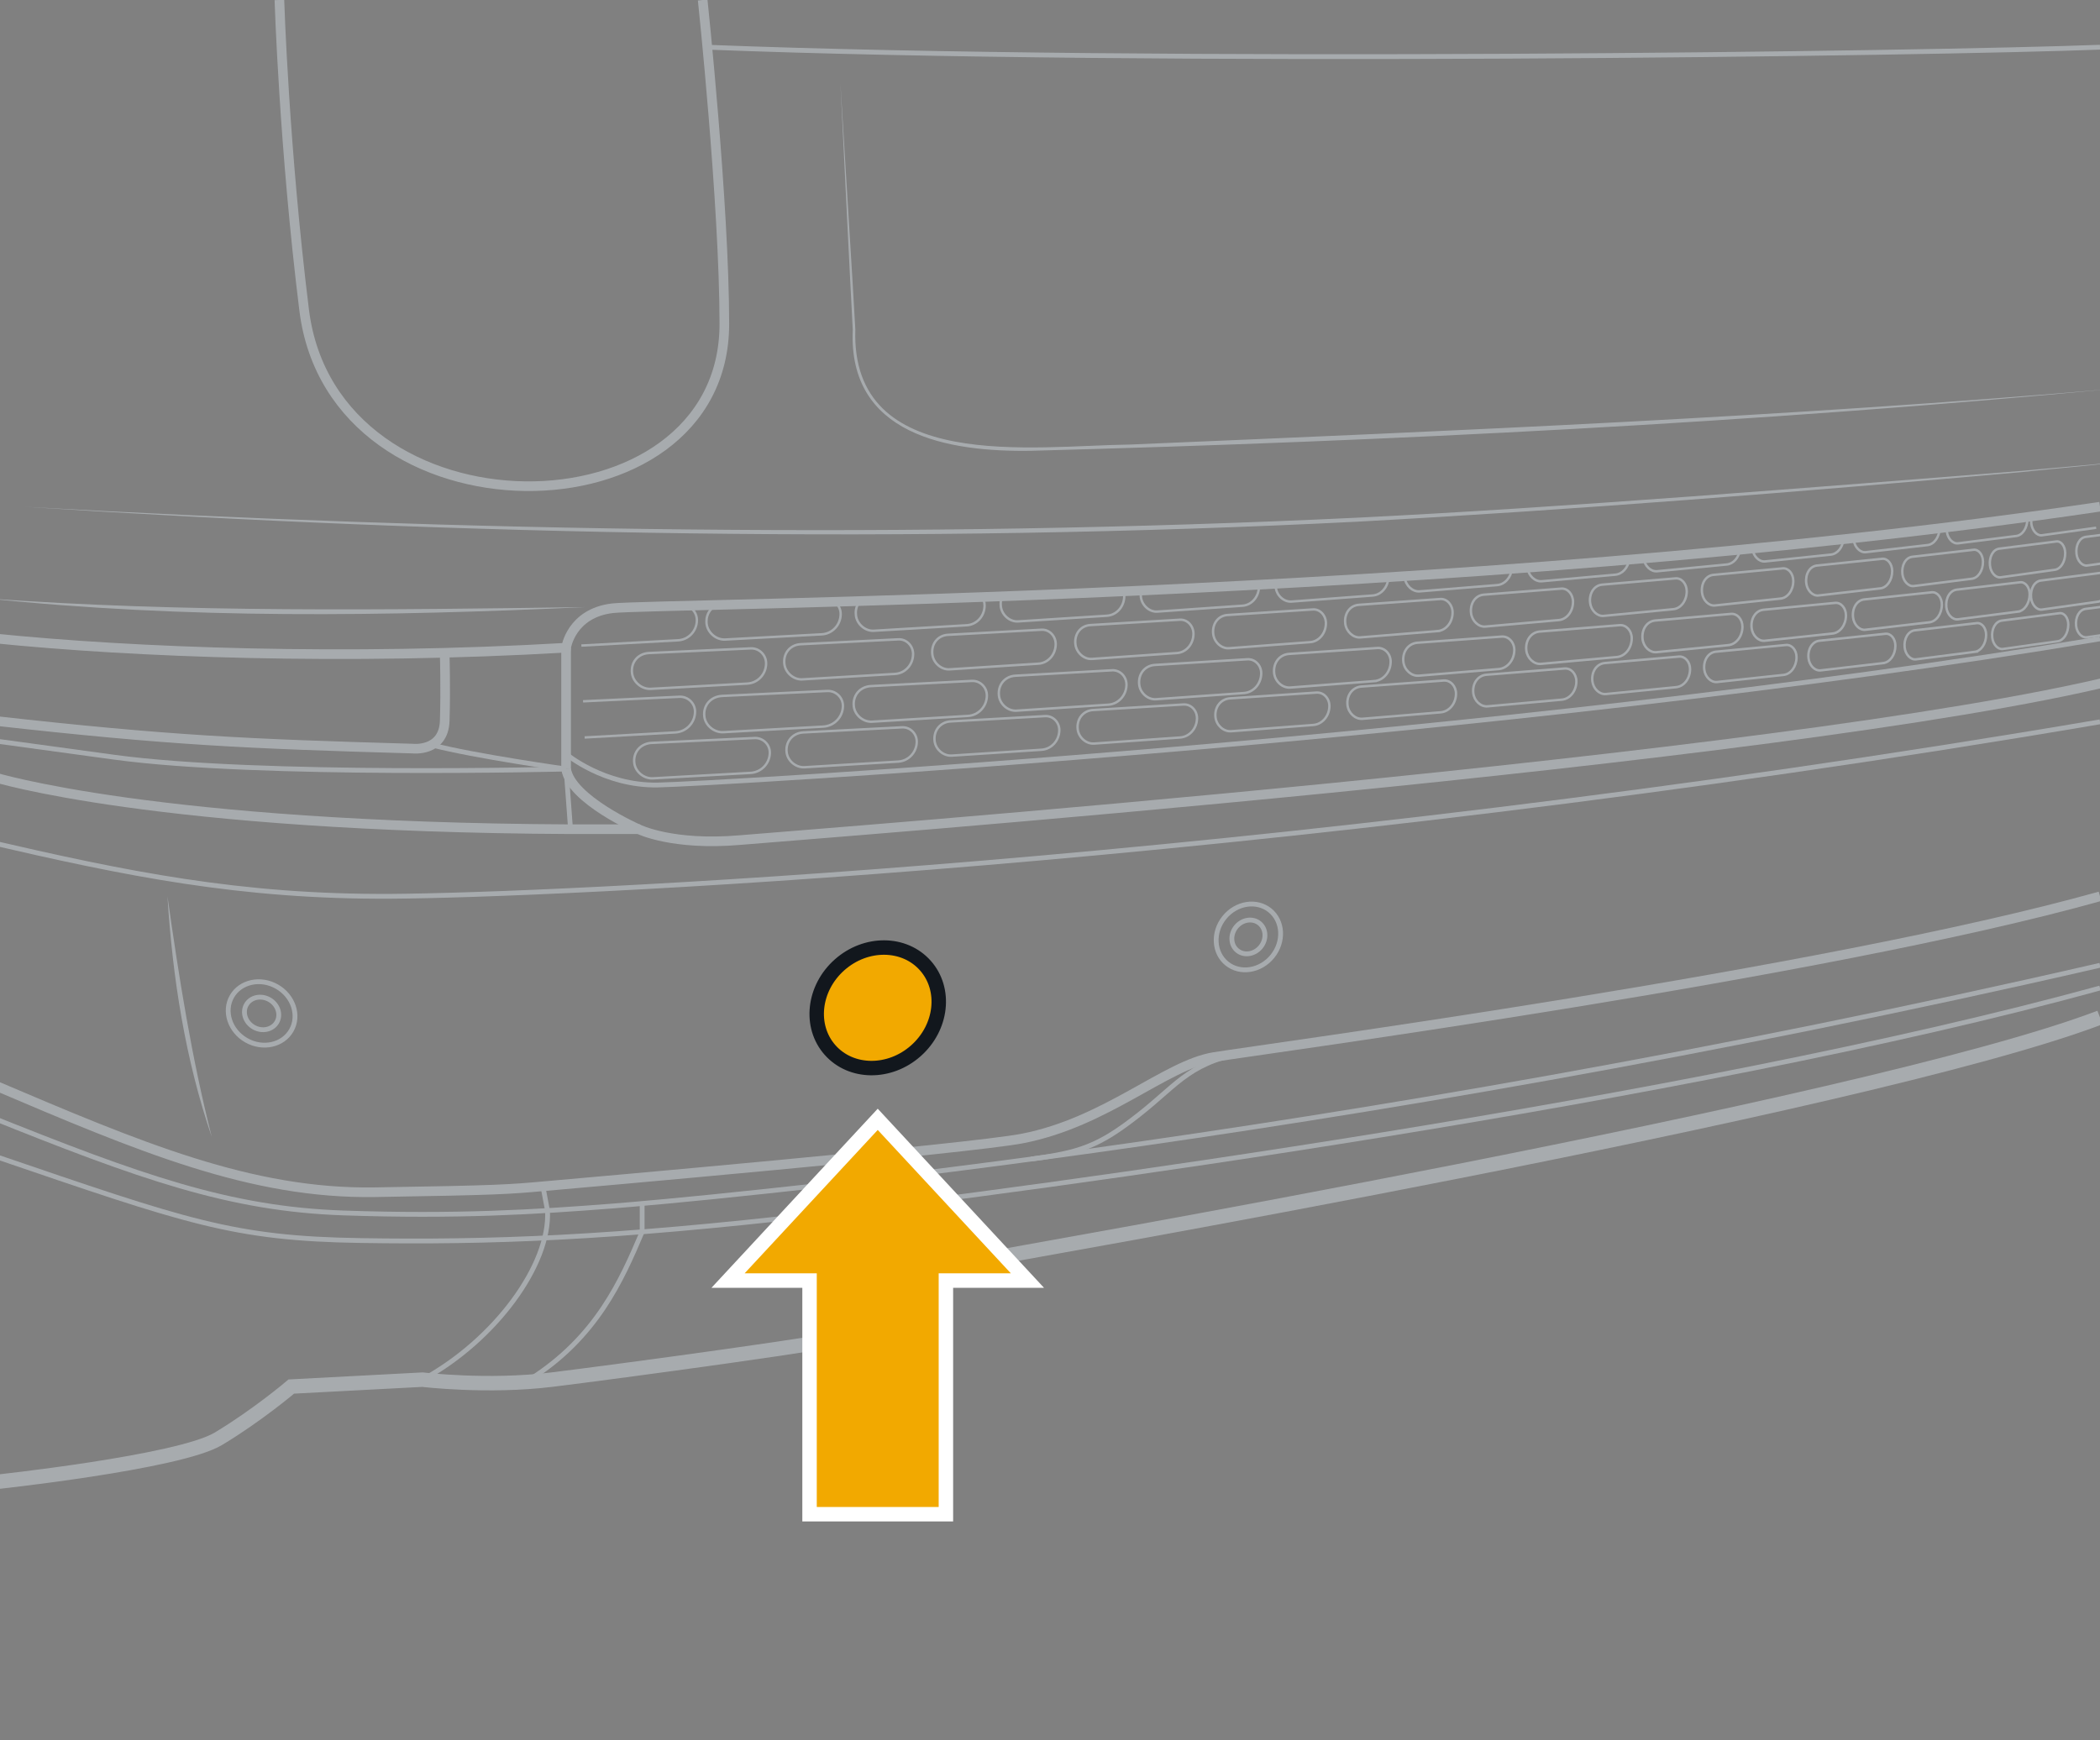 <?xml version="1.0" encoding="UTF-8"?><svg xmlns="http://www.w3.org/2000/svg" width="218" height="180.678" viewBox="0 0 218 180.678"><rect x="0" y="0" width="218" height="180.678" fill="#808080" stroke="none"/><g id="uuid-5fefbce8-8862-4351-81a9-21f01f2d8239"><path d="m-.684,153.913s19.246-2.049,23.343-4.507c4.097-2.458,7.58-5.429,7.58-5.429l13.623-.717s6.76.819,13.418,0c6.658-.819,31.037-4.097,32.163-4.712,1.127-.615,11.575-7.477,12.906-7.785s91.002-15.732,115.65-25.108" style="fill:none; stroke:#a7abae; stroke-miterlimit:10; stroke-width:1.5px;"/><path d="m-.684,112.633c15.149,6.453,26.724,11.37,39.63,11.165,12.906-.205,13.931-.307,17.413-.615,3.483-.307,44.229-3.885,49.781-4.965,8.707-1.693,14.852-7.634,19.872-8.454,5.019-.819,63.204-8.614,91.988-16.693" style="fill:none; stroke:#a7abae; stroke-miterlimit:10;"/><path d="m-.684,80.675s16.685,5.224,59.911,5.429h7.068s3.483,1.741,10.55,1.127,108.418-8.234,142.614-16.599" style="fill:none; stroke:#a7abae; stroke-miterlimit:10;"/><path d="m-1.412,87.362c14.443,3.351,26.325,5.81,42.099,5.707,15.774-.102,89.34-3.133,177.313-18.117" style="fill:none; stroke:#a7abae; stroke-miterlimit:10; stroke-width:.5px;"/><path d="m-1.412,115.808c16.03,6.453,25.249,9.731,37.029,10.141s20.076-.102,27.963-.717,73.703-6.404,154.42-25" style="fill:none; stroke:#a7abae; stroke-miterlimit:10; stroke-width:.5px;"/><path d="m43.862,143.26c7.529-4.097,13.296-11.965,12.973-17.557l-.477-2.519" style="fill:none; stroke:#a7abae; stroke-miterlimit:10; stroke-width:.5px;"/><path d="m-.684,120.008c20.117,6.863,24.829,8.604,38.145,8.809,13.316.205,25.915-.218,47.528-2.721,21.613-2.503,90.163-11.708,133.012-23.501" style="fill:none; stroke:#a7abae; stroke-miterlimit:10; stroke-width:.5px;"/><path d="m54.976,143.26c6.965-4.404,9.544-10.317,11.686-15.35v-2.895" style="fill:none; stroke:#a7abae; stroke-miterlimit:10; stroke-width:.5px;"/><path d="m17.384,93.072c1.193,8.399,2.507,16.785,4.609,25.012-2.753-8.044-4.083-16.545-4.609-25.012h0Z" style="fill:#a7abae; stroke-width:0px;"/><path d="m-.684,66.28c14.689,1.491,36.506,2.308,59.45.977,0,0,.512-3.585,4.814-4.097s88.958-.801,154.42-10.545" style="fill:none; stroke:#a7abae; stroke-miterlimit:10;"/><path d="m58.766,79.855s-31.915.819-46.913-1.229l-14.998-2.049" style="fill:none; stroke:#a7abae; stroke-miterlimit:10; stroke-width:.5px;"/><path d="m66.295,86.104s-7.016-3.073-7.529-6.248" style="fill:none; stroke:#a7abae; stroke-miterlimit:10;"/><path d="m-.684,74.836c18.273,2.049,26.165,2.399,43.526,2.897,0,0,3.222.381,3.325-2.897s0-6.795,0-6.795" style="fill:none; stroke:#a7abae; stroke-miterlimit:10;"/><path d="m58.766,79.855s-9.475-1.333-13.958-2.502" style="fill:none; stroke:#a7abae; stroke-miterlimit:10; stroke-width:.5px;"/><line x1="58.766" y1="67.256" x2="58.766" y2="79.855" style="fill:none; stroke:#a7abae; stroke-miterlimit:10;"/><line x1="58.766" y1="79.855" x2="59.227" y2="86.104" style="fill:none; stroke:#a7abae; stroke-miterlimit:10; stroke-width:.5px;"/><path d="m-1.412,62.133c20.398,1.499,41.741,1.194,62.231.906-20.728.963-41.567,1.267-62.231-.906h0Z" style="fill:#a7abae; stroke-width:0px;"/><path d="m29.004,0s.48,15.364,2.571,32.202c3.019,24.311,43.627,23.966,43.619,1.43-.004-12.439-2.249-33.632-2.249-33.632" style="fill:none; stroke:#a7abae; stroke-miterlimit:10;"/><path d="m2.353,52.614c46.119,2.584,92.359,3.341,138.508,1.143,21.327-1.049,47.742-3.182,69.117-4.87,3.891-.396,9.934-.77,13.773-1.475-3.844.736-9.79,1.16-13.762,1.596-22.886,2.052-46.2,3.912-69.107,5.164-46.152,2.325-92.429,1.422-138.529-1.559h0Z" style="fill:#a7abae; stroke-width:0px;"/><path d="m87.246,8.671c.221,3.87,1.374,22.102,1.546,25.533-.497,14.984,18.474,12.076,28.526,11.956,34.068-1.443,68.164-2.861,102.141-5.796-37.345,3.547-74.866,5.439-112.362,6.444-8.718.151-19.079-1.656-18.573-12.586-.193-3.362-1.091-21.8-1.279-25.551h0Z" style="fill:#a7abae; stroke-width:0px;"/><path d="m73.429,4.902c46.486,1.82,127.127.672,144.571,0" style="fill:none; stroke:#a7abae; stroke-miterlimit:10; stroke-width:.5px;"/><path d="m107.028,120.359c5.045-.688,6.984-1.288,11.224-4.63s5.375-5.628,11.775-6.556" style="fill:none; stroke:#a7abae; stroke-miterlimit:10; stroke-width:.5px;"/><ellipse cx="27.157" cy="105.233" rx="3.205" ry="3.551" transform="translate(-77.657 76.501) rotate(-60.2)" style="fill:none; stroke:#a7abae; stroke-miterlimit:10; stroke-width:.5px;"/><ellipse cx="27.157" cy="105.233" rx="1.645" ry="1.823" transform="translate(-77.657 76.501) rotate(-60.2)" style="fill:none; stroke:#a7abae; stroke-miterlimit:10; stroke-width:.5px;"/><ellipse cx="129.595" cy="97.291" rx="3.551" ry="3.205" transform="translate(-27.51 137.018) rotate(-51.088)" style="fill:none; stroke:#a7abae; stroke-miterlimit:10; stroke-width:.5px;"/><ellipse cx="91.117" cy="104.65" rx="6.61" ry="5.967" transform="translate(-46.485 86.767) rotate(-41.55)" style="fill:#f2a900; stroke:#12171d; stroke-miterlimit:10; stroke-width:1.5px;"/><ellipse cx="129.595" cy="97.291" rx="1.823" ry="1.645" transform="translate(-27.51 137.018) rotate(-51.088)" style="fill:none; stroke:#a7abae; stroke-miterlimit:10; stroke-width:.5px;"/><path d="m58.766,78.297s3.948,3.316,9.504,3.217,87.695-4.762,149.73-15.179" style="fill:none; stroke:#a7abae; stroke-miterlimit:10; stroke-width:.5px;"/><path d="m85.447,75.451l-10.364.578c-.941.049-1.843-.69-1.964-1.606h0c-.151-1.155.649-2.097,1.835-2.159l10.918-.515c.9-.046,1.651.682,1.632,1.583h0c-.024,1.136-.921,2.061-2.056,2.119Z" style="fill:none; stroke:#a7abae; stroke-miterlimit:10; stroke-width:.25px;"/><path d="m60.528,72.823l9.992-.471c.9-.046,1.651.682,1.632,1.583h0c-.024,1.136-.921,2.061-2.056,2.119l-9.405.524" style="fill:none; stroke:#a7abae; stroke-miterlimit:10; stroke-width:.25px;"/><path d="m77.904,80.256l-10.135.565c-.92.048-1.803-.674-1.92-1.571h0c-.148-1.13.635-2.051,1.794-2.111l10.676-.503c.88-.045,1.614.667,1.596,1.548h0c-.023,1.111-.901,2.015-2.011,2.072Z" style="fill:none; stroke:#a7abae; stroke-miterlimit:10; stroke-width:.25px;"/><path d="m77.567,70.983l-10.028.545c-.91.046-1.794-.686-1.923-1.591h0c-.162-1.141.601-2.07,1.748-2.128l10.564-.482c.871-.043,1.607.677,1.601,1.568h0c-.008,1.122-.865,2.033-1.963,2.088Z" style="fill:none; stroke:#a7abae; stroke-miterlimit:10; stroke-width:.25px;"/><path d="m86.619,62.487c.4.29.66.76.65,1.29-.01,1.12-.87,2.03-1.96,2.09l-10.03.54c-.91.05-1.79-.68-1.92-1.59-.02-.11-.02-.21-.02-.31,0-.79.46-1.44,1.17-1.69" style="fill:none; stroke:#a7abae; stroke-miterlimit:10; stroke-width:.25px;"/><path d="m71.361,62.934c.574.226.987.798.982,1.466h0c-.008,1.122-.865,2.033-1.963,2.088l-10.028.545" style="fill:none; stroke:#a7abae; stroke-miterlimit:10; stroke-width:.25px;"/><path d="m100.476,74.341l-9.951.599c-.903.051-1.771-.672-1.887-1.571h0c-.146-1.134.621-2.061,1.76-2.126l10.482-.539c.865-.048,1.586.664,1.568,1.55h0c-.022,1.116-.882,2.026-1.972,2.087Z" style="fill:none; stroke:#a7abae; stroke-miterlimit:10; stroke-width:.25px;"/><path d="m93.239,79.083l-9.731.586c-.883.05-1.732-.657-1.845-1.536h0c-.143-1.109.608-2.016,1.721-2.079l10.251-.528c.845-.047,1.551.65,1.534,1.515h0c-.021,1.091-.863,1.982-1.928,2.041Z" style="fill:none; stroke:#a7abae; stroke-miterlimit:10; stroke-width:.25px;"/><path d="m92.906,69.978l-9.628.567c-.874.048-1.723-.668-1.848-1.556h0c-.157-1.12.575-2.034,1.676-2.095l10.143-.506c.837-.045,1.544.66,1.539,1.534h0c-.007,1.102-.828,1.999-1.883,2.056Z" style="fill:none; stroke:#a7abae; stroke-miterlimit:10; stroke-width:.25px;"/><path d="m101.949,61.997c.17.25.26.55.26.88,0,1.1-.82,2-1.88,2.05l-9.63.57c-.87.05-1.72-.67-1.84-1.56-.01-.1-.02-.21-.02-.3,0-.48.16-.9.46-1.22" style="fill:none; stroke:#a7abae; stroke-miterlimit:10; stroke-width:.25px;"/><path d="m115.051,73.174l-9.538.621c-.866.053-1.698-.653-1.81-1.536h0c-.142-1.113.593-2.026,1.684-2.092l10.047-.564c.829-.05,1.521.647,1.505,1.516h0c-.02,1.095-.844,1.992-1.888,2.055Z" style="fill:none; stroke:#a7abae; stroke-miterlimit:10; stroke-width:.25px;"/><path d="m108.119,77.853l-9.327.608c-.847.052-1.661-.639-1.77-1.502h0c-.139-1.088.58-1.981,1.647-2.046l9.825-.552c.81-.049,1.487.633,1.472,1.482h0c-.019,1.071-.825,1.948-1.846,2.01Z" style="fill:none; stroke:#a7abae; stroke-miterlimit:10; stroke-width:.25px;"/><path d="m107.79,68.916l-9.228.588c-.838.05-1.653-.65-1.773-1.522h0c-.151-1.099.549-1.999,1.605-2.062l9.722-.53c.802-.047,1.481.643,1.476,1.501h0c-.005,1.082-.792,1.965-1.802,2.025Z" style="fill:none; stroke:#a7abae; stroke-miterlimit:10; stroke-width:.25px;"/><path d="m116.619,61.397c.06.16.09.33.09.51-.01,1.09-.8,1.97-1.81,2.03l-9.23.59c-.83.05-1.65-.65-1.77-1.52-.01-.1-.02-.2-.02-.29,0-.29.06-.56.18-.8" style="fill:none; stroke:#a7abae; stroke-miterlimit:10; stroke-width:.25px;"/><path d="m129.123,71.965l-9.125.643c-.828.055-1.625-.635-1.734-1.501h0c-.137-1.091.565-1.99,1.609-2.059l9.612-.589c.793-.052,1.456.629,1.442,1.482h0c-.018,1.075-.805,1.958-1.804,2.024Z" style="fill:none; stroke:#a7abae; stroke-miterlimit:10; stroke-width:.25px;"/><path d="m122.496,76.581l-8.923.629c-.81.054-1.589-.621-1.696-1.468h0c-.134-1.067.553-1.946,1.573-2.014l9.4-.576c.775-.051,1.423.616,1.41,1.45h0c-.017,1.051-.787,1.915-1.764,1.979Z" style="fill:none; stroke:#a7abae; stroke-miterlimit:10; stroke-width:.25px;"/><path d="m122.171,67.812l-8.829.61c-.801.052-1.582-.632-1.698-1.487h0c-.146-1.078.523-1.963,1.533-2.029l9.301-.555c.767-.049,1.417.626,1.414,1.468h0c-.004,1.061-.755,1.931-1.722,1.993Z" style="fill:none; stroke:#a7abae; stroke-miterlimit:10; stroke-width:.25px;"/><path d="m130.669,60.717c.02.06.02.12.02.19,0,1.06-.75,1.93-1.72,1.99l-8.83.61c-.8.06-1.58-.63-1.7-1.48-.01-.1-.02-.19-.02-.28,0-.15.02-.29.05-.43" style="fill:none; stroke:#a7abae; stroke-miterlimit:10; stroke-width:.25px;"/><path d="m142.643,70.728l-8.712.665c-.791.057-1.553-.617-1.657-1.466h0c-.132-1.07.537-1.954,1.534-2.026l9.177-.614c.757-.054,1.391.612,1.378,1.449h0c-.015,1.054-.766,1.924-1.72,1.992Z" style="fill:none; stroke:#a7abae; stroke-miterlimit:10; stroke-width:.25px;"/><path d="m136.322,75.28l-8.519.65c-.773.056-1.518-.603-1.621-1.433h0c-.129-1.046.525-1.911,1.5-1.981l8.974-.6c.74-.053,1.36.599,1.348,1.417h0c-.015,1.031-.749,1.881-1.682,1.948Z" style="fill:none; stroke:#a7abae; stroke-miterlimit:10; stroke-width:.25px;"/><path d="m136.001,66.68l-8.429.631c-.765.054-1.511-.614-1.623-1.452h0c-.141-1.057.497-1.928,1.461-1.996l8.88-.579c.732-.051,1.354.609,1.352,1.435h0c-.002,1.041-.719,1.897-1.642,1.962Z" style="fill:none; stroke:#a7abae; stroke-miterlimit:10; stroke-width:.25px;"/><path d="m144.129,59.937c-.03,1.01-.74,1.84-1.64,1.9l-8.43.63c-.77.05-1.51-.61-1.62-1.45-.01-.1-.02-.21-.02-.3,0-.03,0-.06.01-.09" style="fill:none; stroke:#a7abae; stroke-miterlimit:10; stroke-width:.25px;"/><path d="m155.564,69.477l-8.299.687c-.753.059-1.48-.599-1.581-1.431h0c-.127-1.049.509-1.918,1.459-1.993l8.742-.638c.721-.056,1.326.595,1.315,1.415h0c-.013,1.034-.727,1.889-1.636,1.96Z" style="fill:none; stroke:#a7abae; stroke-miterlimit:10; stroke-width:.25px;"/><path d="m149.548,73.966l-8.115.672c-.737.058-1.447-.586-1.546-1.399h0c-.124-1.025.498-1.876,1.426-1.949l8.549-.624c.705-.055,1.296.582,1.286,1.384h0c-.013,1.011-.711,1.848-1.6,1.917Z" style="fill:none; stroke:#a7abae; stroke-miterlimit:10; stroke-width:.25px;"/><path d="m149.231,65.534l-8.029.652c-.729.056-1.44-.596-1.548-1.418h0c-.136-1.036.471-1.892,1.389-1.963l8.459-.603c.698-.053,1.291.591,1.29,1.401h0c-.001,1.021-.682,1.863-1.562,1.93Z" style="fill:none; stroke:#a7abae; stroke-miterlimit:10; stroke-width:.25px;"/><path d="m156.949,59.067c-.1.91-.74,1.63-1.55,1.69l-8.03.65c-.72.06-1.44-.59-1.54-1.41-.01-.06-.01-.12-.01-.17" style="fill:none; stroke:#a7abae; stroke-miterlimit:10; stroke-width:.25px;"/><path d="m167.837,68.226l-7.885.709c-.716.061-1.407-.581-1.504-1.396h0c-.122-1.027.481-1.882,1.383-1.959l8.307-.663c.685-.058,1.261.577,1.252,1.381h0c-.011,1.014-.689,1.855-1.552,1.928Z" style="fill:none; stroke:#a7abae; stroke-miterlimit:10; stroke-width:.25px;"/><path d="m162.126,72.652l-7.711.693c-.7.06-1.376-.568-1.471-1.365h0c-.12-1.005.471-1.841,1.353-1.916l8.123-.648c.67-.057,1.233.564,1.224,1.351h0c-.011.991-.673,1.814-1.518,1.885Z" style="fill:none; stroke:#a7abae; stroke-miterlimit:10; stroke-width:.25px;"/><path d="m161.813,64.388l-7.629.674c-.692.058-1.37-.578-1.473-1.383h0c-.13-1.015.445-1.857,1.317-1.93l8.038-.627c.663-.055,1.228.574,1.228,1.368h0c.001,1.001-.646,1.829-1.481,1.899Z" style="fill:none; stroke:#a7abae; stroke-miterlimit:10; stroke-width:.25px;"/><path d="m169.119,58.117c-.12.84-.7,1.5-1.45,1.56l-7.63.68c-.69.06-1.37-.58-1.47-1.39v-.02" style="fill:none; stroke:#a7abae; stroke-miterlimit:10; stroke-width:.25px;"/><path d="m179.414,66.99l-7.472.731c-.678.063-1.335-.562-1.428-1.361h0c-.117-1.006.453-1.847,1.308-1.926l7.872-.688c.649-.06,1.196.56,1.188,1.348h0c-.009.993-.65,1.821-1.468,1.896Z" style="fill:none; stroke:#a7abae; stroke-miterlimit:10; stroke-width:.25px;"/><path d="m174.007,71.353l-7.307.714c-.663.062-1.305-.55-1.396-1.331h0c-.115-.984.443-1.806,1.279-1.884l7.698-.673c.635-.059,1.169.547,1.162,1.318h0c-.009.971-.635,1.78-1.435,1.854Z" style="fill:none; stroke:#a7abae; stroke-miterlimit:10; stroke-width:.25px;"/><path d="m173.698,63.258l-7.23.695c-.656.06-1.299-.56-1.398-1.348h0c-.125-.994.419-1.821,1.246-1.897l7.617-.651c.628-.057,1.164.557,1.166,1.335h0c.002.981-.609,1.795-1.401,1.867Z" style="fill:none; stroke:#a7abae; stroke-miterlimit:10; stroke-width:.25px;"/><path d="m180.619,57.087c-.12.82-.67,1.47-1.38,1.53l-7.22.7c-.65.06-1.29-.55-1.39-1.33" style="fill:none; stroke:#a7abae; stroke-miterlimit:10; stroke-width:.25px;"/><path d="m190.245,65.783l-7.059.752c-.641.065-1.262-.544-1.351-1.326h0c-.113-.985.425-1.811,1.233-1.893l7.436-.713c.613-.062,1.131.542,1.125,1.314h0c-.007.973-.611,1.786-1.384,1.865Z" style="fill:none; stroke:#a7abae; stroke-miterlimit:10; stroke-width:.25px;"/><path d="m185.144,70.083l-6.903.736c-.626.064-1.234-.532-1.321-1.296h0c-.11-.963.416-1.771,1.206-1.851l7.272-.697c.6-.061,1.106.53,1.1,1.285h0c-.007.951-.598,1.747-1.353,1.823Z" style="fill:none; stroke:#a7abae; stroke-miterlimit:10; stroke-width:.25px;"/><path d="m184.839,62.156l-6.83.716c-.62.062-1.228-.542-1.323-1.314h0c-.12-.973.393-1.786,1.174-1.864l7.196-.676c.593-.059,1.101.54,1.104,1.302h0c.004.96-.573,1.761-1.321,1.835Z" style="fill:none; stroke:#a7abae; stroke-miterlimit:10; stroke-width:.25px;"/><path d="m191.369,55.997c-.08.84-.62,1.52-1.3,1.59l-6.83.71c-.62.07-1.23-.54-1.32-1.31v-.03" style="fill:none; stroke:#a7abae; stroke-miterlimit:10; stroke-width:.25px;"/><path d="m200.284,64.619l-6.646.774c-.603.067-1.189-.526-1.275-1.29h0c-.108-.963.397-1.775,1.158-1.86l7.001-.737c.577-.064,1.065.525,1.062,1.28h0c-.005.952-.572,1.752-1.3,1.833Z" style="fill:none; stroke:#a7abae; stroke-miterlimit:10; stroke-width:.25px;"/><path d="m195.488,68.856l-6.499.757c-.59.066-1.163-.514-1.247-1.262h0c-.105-.942.389-1.736,1.132-1.819l6.847-.721c.565-.062,1.042.513,1.038,1.252h0c-.005.931-.56,1.713-1.271,1.792Z" style="fill:none; stroke:#a7abae; stroke-miterlimit:10; stroke-width:.25px;"/><path d="m195.186,61.097l-6.43.738c-.584.064-1.158-.524-1.248-1.279h0c-.114-.952.367-1.751,1.102-1.831l6.775-.7c.559-.061,1.038.522,1.042,1.268h0c.005.94-.536,1.727-1.24,1.804Z" style="fill:none; stroke:#a7abae; stroke-miterlimit:10; stroke-width:.25px;"/><path d="m201.349,54.847c-.02.91-.56,1.67-1.24,1.75l-6.43.74c-.59.06-1.16-.53-1.25-1.28-.01-.06-.01-.12-.01-.17" style="fill:none; stroke:#a7abae; stroke-miterlimit:10; stroke-width:.25px;"/><path d="m209.481,63.513l-6.233.796c-.566.069-1.117-.508-1.198-1.256h0c-.103-.942.369-1.739,1.082-1.827l6.566-.762c.541-.066,1.0.507.998,1.247h0c-.003.932-.533,1.718-1.216,1.801Z" style="fill:none; stroke:#a7abae; stroke-miterlimit:10; stroke-width:.25px;"/><path d="m204.99,67.687l-6.095.778c-.553.068-1.092-.497-1.172-1.228h0c-.101-.921.361-1.701,1.058-1.786l6.421-.745c.529-.064.978.496.976,1.219h0c-.003.911-.522,1.68-1.189,1.761Z" style="fill:none; stroke:#a7abae; stroke-miterlimit:10; stroke-width:.25px;"/><path d="m204.692,60.096l-6.03.759c-.547.066-1.087-.506-1.173-1.244h0c-.109-.93.341-1.715,1.03-1.798l6.354-.724c.524-.063.974.505.98,1.235h0c.006.92-.5,1.693-1.16,1.772Z" style="fill:none; stroke:#a7abae; stroke-miterlimit:10; stroke-width:.25px;"/><path d="m210.439,53.687c.01.06.02.13.02.2v.03c0,.9-.51,1.67-1.16,1.74l-6.03.76c-.55.07-1.09-.5-1.17-1.24-.01-.09-.02-.19-.02-.28,0-.05,0-.1.01-.14" style="fill:none; stroke:#a7abae; stroke-miterlimit:10; stroke-width:.25px;"/><path d="m217.787,62.479l-5.819.818c-.528.071-1.044-.49-1.122-1.22h0c-.098-.921.341-1.703,1.007-1.793l6.131-.787c.506-.068.935.49.935,1.213h0c-.001.911-.495,1.684-1.132,1.769Z" style="fill:none; stroke:#a7abae; stroke-miterlimit:10; stroke-width:.25px;"/><path d="m213.602,66.589l-5.691.8c-.516.07-1.021-.479-1.097-1.193h0c-.096-.9.334-1.666.985-1.754l5.995-.769c.494-.066.915.479.914,1.186h0c-.001.891-.484,1.646-1.107,1.73Z" style="fill:none; stroke:#a7abae; stroke-miterlimit:10; stroke-width:.25px;"/><path d="m222.307,65.373l-5.691.8c-.516.07-1.021-.479-1.097-1.193h0c-.096-.9.334-1.666.985-1.754l5.995-.769c.494-.066.915.479.914,1.186h0c-.001.891-.484,1.646-1.107,1.73Z" style="fill:none; stroke:#a7abae; stroke-miterlimit:10; stroke-width:.25px;"/><path d="m213.308,59.167l-5.631.781c-.511.068-1.016-.488-1.099-1.21h0c-.104-.909.315-1.68.959-1.765l5.933-.748c.489-.065.911.488.917,1.202h0c.008.9-.463,1.659-1.08,1.741Z" style="fill:none; stroke:#a7abae; stroke-miterlimit:10; stroke-width:.25px;"/><path d="m222.292,57.942l-5.631.781c-.511.068-1.016-.488-1.099-1.21h0c-.104-.909.315-1.68.959-1.765l5.933-.748c.489-.065.911.488.917,1.202h0c.008.9-.463,1.659-1.08,1.741Z" style="fill:none; stroke:#a7abae; stroke-miterlimit:10; stroke-width:.25px;"/><path d="m217.601,54.801l-5.631.781c-.511.068-1.016-.488-1.099-1.21h0c-.026-.227-.019-.446.015-.647" style="fill:none; stroke:#a7abae; stroke-miterlimit:10; stroke-width:.25px;"/></g><g id="uuid-5c0ac56d-9477-4b1f-b96f-b121c790d3b3"><polygon points="98.194 157.231 98.194 132.971 106.656 132.971 91.117 116.229 75.578 132.971 84.039 132.971 84.039 157.231 98.194 157.231" style="fill:#f2a900; stroke:#fff; stroke-miterlimit:10; stroke-width:1.5px;"/></g></svg>